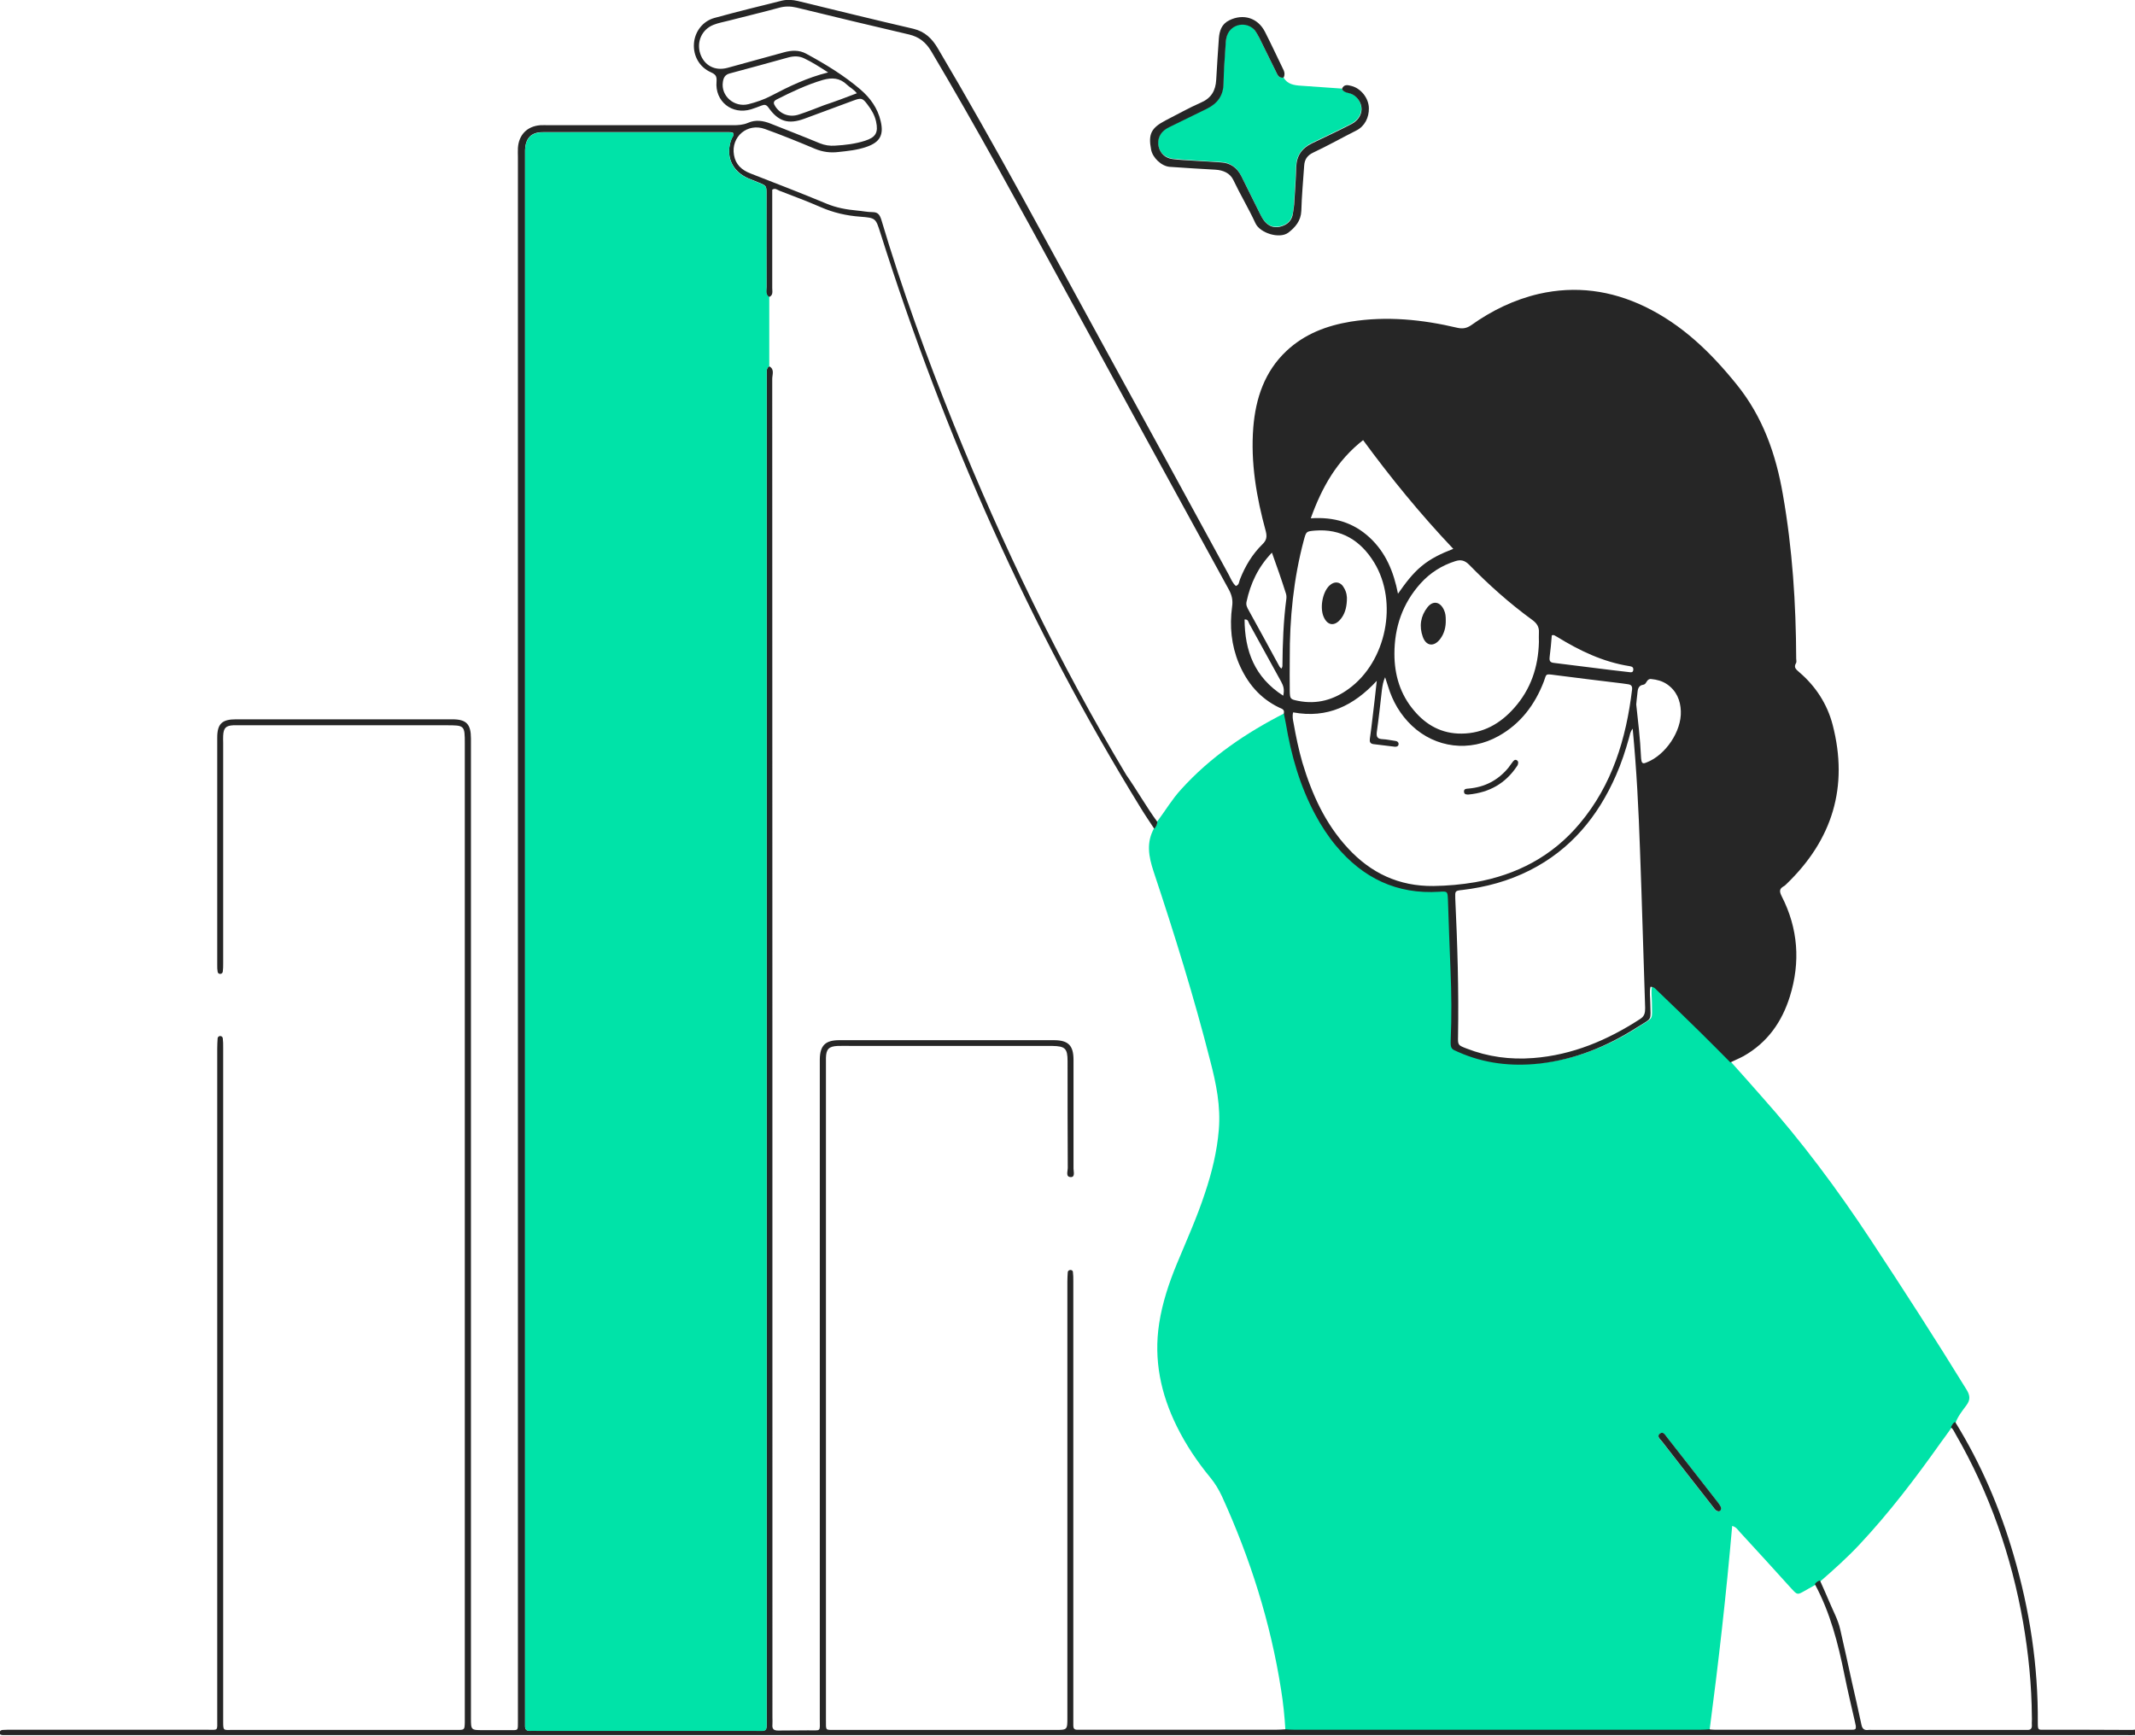 <svg width="375" height="305" viewBox="0 0 375 305" fill="none" xmlns="http://www.w3.org/2000/svg">
<g clip-path="url(#clip0)">
<path d="M304.107 186.625C305.883 188.612 307.658 190.599 309.399 192.585C316.432 200.463 322.733 208.933 328.547 217.752C334.292 226.467 339.966 235.251 345.432 244.139C346.059 245.185 346.094 245.917 345.363 246.893C344.666 247.834 343.9 248.775 343.483 249.925C343.065 250.1 342.926 250.518 342.717 250.867C342.125 251.703 341.533 252.54 340.906 253.376C336.485 259.616 331.855 265.716 326.597 271.328C324.439 273.628 322.106 275.72 319.739 277.776C319.356 277.881 319.077 278.125 318.834 278.404C318.207 278.752 317.615 279.101 316.989 279.449C315.7 280.181 315.7 280.181 314.691 279.101C311.662 275.755 308.633 272.408 305.569 269.097C305.221 268.713 304.943 268.225 304.246 268.051C303.202 280.112 301.844 292.033 300.278 303.919C299.72 303.954 299.198 303.989 298.641 303.989C274.897 303.989 251.154 303.989 227.41 303.989C226.853 303.989 226.331 303.954 225.774 303.919C225.635 301.514 225.391 299.144 225.008 296.773C223.163 284.992 219.577 273.698 214.633 262.857C214.076 261.672 213.415 260.557 212.579 259.546C210.281 256.757 208.297 253.795 206.695 250.553C203.875 244.836 202.622 238.876 203.597 232.497C204.154 228.872 205.303 225.421 206.695 222.04C208.401 217.927 210.246 213.848 211.639 209.596C212.857 205.971 213.763 202.276 214.076 198.476C214.424 194.328 213.623 190.355 212.579 186.381C209.724 175.157 206.277 164.072 202.622 153.092C201.752 150.443 201.299 148.003 202.726 145.459C203.075 145.145 203.249 144.761 203.283 144.273C204.676 142.426 205.86 140.404 207.426 138.696C212.614 132.945 218.915 128.692 225.774 125.207C225.878 125.799 226.017 126.357 226.122 126.949C227.062 132.561 228.629 137.964 231.309 143.019C232.354 144.936 233.503 146.783 234.93 148.456C239.665 154.138 245.618 157.031 253.103 156.543C254.531 156.439 254.531 156.508 254.6 157.903C254.775 162.051 254.879 166.164 255.053 170.312C255.227 174.39 255.262 178.468 255.088 182.547C255.018 184.185 255.227 184.185 256.446 184.708C260.972 186.729 265.741 187.252 270.65 186.729C276.882 186.032 282.522 183.767 287.779 180.385C290.599 178.573 290.146 179.375 290.146 176.028C290.146 175.087 289.972 174.146 290.181 173.24C290.808 173.24 291.017 173.588 291.295 173.832C293.872 176.342 296.448 178.817 299.024 181.327C300.66 183.139 302.366 184.917 304.107 186.625ZM302.332 265.019C302.297 264.6 302.018 264.321 301.809 264.043C298.815 260.173 295.821 256.339 292.792 252.505C292.479 252.121 292.131 251.389 291.539 251.877C290.982 252.365 291.609 252.853 291.922 253.237C294.881 257.036 297.875 260.871 300.835 264.67C301.078 264.949 301.252 265.332 301.635 265.472C302.018 265.576 302.227 265.367 302.332 265.019Z" fill="#00E3A8"/>
<path d="M203.283 144.378C203.248 144.831 203.074 145.249 202.726 145.563C201.925 144.343 201.089 143.123 200.324 141.868C180.827 110.183 165.857 76.407 154.646 40.957C153.811 38.343 153.846 38.273 151.095 38.064C148.693 37.889 146.395 37.367 144.167 36.391C141.765 35.345 139.328 34.439 136.891 33.498C136.543 33.358 136.16 32.975 135.638 33.323C135.638 34.474 135.638 35.694 135.638 36.879C135.638 41.445 135.638 46.011 135.638 50.612C135.638 51.17 135.846 51.867 135.081 52.181C134.349 51.728 134.628 51.031 134.628 50.403C134.593 44.965 134.628 39.528 134.628 34.055C134.628 32.626 134.628 32.626 133.27 32.068C132.678 31.824 132.052 31.58 131.46 31.336C128.535 30.081 127.352 27.328 128.501 24.365C128.64 24.051 128.988 23.738 128.709 23.284C128.535 23.25 128.326 23.215 128.118 23.215C117.186 23.215 106.254 23.215 95.322 23.215C93.268 23.215 92.293 24.295 92.224 26.387C92.224 26.7 92.224 27.049 92.224 27.363C92.224 118.897 92.224 210.467 92.224 302.002C92.224 302.386 92.224 302.769 92.224 303.152C92.189 303.745 92.432 304.059 93.094 304.024C93.512 303.989 93.964 304.024 94.382 304.024C106.985 304.024 119.623 304.024 132.226 304.024C134.906 304.024 134.663 304.407 134.663 301.584C134.663 223.364 134.663 145.18 134.663 66.96C134.663 66.403 134.663 65.88 134.663 65.322C134.663 64.939 134.732 64.555 135.115 64.346C136.09 64.869 135.638 65.81 135.638 66.542C135.672 144.901 135.672 223.295 135.672 301.654C135.672 302.072 135.707 302.525 135.672 302.943C135.603 303.71 135.881 303.989 136.682 303.989C138.423 303.954 140.163 303.989 141.904 303.954C144.306 303.919 143.993 304.338 143.993 301.932C143.993 263.694 143.993 225.456 143.993 187.217C143.993 186.834 143.993 186.451 143.993 186.067C144.028 183.662 144.968 182.721 147.405 182.721C159.973 182.721 172.541 182.721 185.109 182.721C187.651 182.721 188.556 183.662 188.556 186.172C188.556 192.551 188.556 198.929 188.556 205.273C188.556 205.796 188.869 206.772 188.103 206.772C187.129 206.772 187.546 205.761 187.546 205.204C187.512 198.929 187.512 192.69 187.512 186.416C187.512 184.185 187.094 183.767 184.831 183.732C184.518 183.732 184.169 183.732 183.856 183.732C172.472 183.732 161.122 183.732 149.738 183.732C148.867 183.732 147.997 183.697 147.126 183.732C145.595 183.801 145.107 184.289 145.072 185.823C145.072 186.102 145.072 186.381 145.072 186.625C145.072 225.142 145.072 263.624 145.072 302.142C145.072 304.128 144.933 303.85 146.813 303.884C159.66 303.884 172.506 303.884 185.318 303.884C187.477 303.884 187.477 303.884 187.477 301.723C187.477 276.173 187.477 250.623 187.477 225.107C187.477 224.549 187.512 224.027 187.546 223.469C187.581 223.225 187.755 223.12 187.999 223.085C188.243 223.085 188.452 223.225 188.452 223.434C188.521 223.957 188.521 224.515 188.521 225.072C188.521 250.658 188.521 276.277 188.521 301.863C188.521 302.281 188.521 302.734 188.521 303.152C188.521 303.606 188.695 303.85 189.183 303.85C189.566 303.85 189.949 303.85 190.332 303.85C201.577 303.85 212.857 303.85 224.102 303.85C224.659 303.85 225.181 303.815 225.738 303.78C226.295 303.815 226.818 303.85 227.375 303.85C251.118 303.85 274.862 303.85 298.606 303.85C299.163 303.85 299.685 303.815 300.242 303.78C300.555 303.815 300.903 303.85 301.217 303.85C309.189 303.85 317.197 303.85 325.169 303.85C325.448 303.85 325.726 303.884 325.935 303.675C326.04 303.292 325.901 302.943 325.831 302.56C325.204 299.806 324.543 297.052 323.986 294.299C322.872 288.756 321.479 283.284 318.763 278.264C319.007 277.951 319.286 277.707 319.669 277.637C320.226 278.892 320.783 280.112 321.305 281.367C321.966 282.97 322.837 284.504 323.22 286.212C323.916 289.279 324.612 292.347 325.274 295.449C325.831 297.924 326.423 300.434 326.945 302.943C327.084 303.675 327.432 303.989 328.163 303.884C328.372 303.85 328.581 303.884 328.825 303.884C337.633 303.884 346.441 303.884 355.215 303.884C355.493 303.884 355.772 303.884 356.015 303.884C356.642 303.919 356.921 303.675 356.886 303.048C356.851 302.56 356.921 302.072 356.886 301.584C356.851 296.042 356.294 290.499 355.354 285.027C353.3 273.315 349.435 262.23 343.482 251.912C343.238 251.494 343.064 251.006 342.646 250.727C342.855 250.379 342.995 249.96 343.412 249.786C347.938 257.106 351.281 264.914 353.683 273.175C356.503 282.796 358 292.591 357.93 302.63C357.93 303.989 358 303.85 359.183 303.85C364.301 303.85 369.419 303.85 374.537 303.884C375.024 303.884 375.964 303.501 375.929 304.407C375.895 305.104 375.024 304.686 374.537 304.791C374.258 304.826 373.98 304.791 373.736 304.791C249.865 304.791 125.994 304.791 2.123 304.791C1.566 304.791 1.043 304.791 0.486 304.791C0.208 304.791 -0.105 304.686 -0.071 304.337C-0.036 304.024 0.208 303.884 0.521 303.884C1.009 303.85 1.496 303.85 1.983 303.85C13.403 303.85 24.822 303.85 36.241 303.85C38.4 303.85 38.156 304.163 38.156 301.967C38.156 262.683 38.156 223.434 38.156 184.15C38.156 183.557 38.191 182.965 38.226 182.372C38.261 182.163 38.435 181.989 38.678 181.989C38.922 181.989 39.096 182.163 39.131 182.372C39.2 182.895 39.2 183.453 39.2 184.011C39.2 200.08 39.2 216.149 39.2 232.218C39.2 255.259 39.2 278.299 39.2 301.34C39.2 301.723 39.2 302.107 39.2 302.49C39.2 304.059 39.27 303.884 40.663 303.884C50.341 303.884 60.02 303.884 69.698 303.884C73.249 303.884 76.766 303.884 80.317 303.884C81.605 303.884 81.605 303.85 81.64 302.525C81.64 302.246 81.64 301.967 81.64 301.723C81.64 244.697 81.64 187.671 81.64 130.644C81.64 127.403 81.605 127.403 78.367 127.403C66.287 127.403 54.206 127.403 42.125 127.403C41.742 127.403 41.359 127.403 40.976 127.403C39.688 127.472 39.27 127.856 39.2 129.215C39.166 129.633 39.2 130.087 39.2 130.505C39.2 143.402 39.2 156.334 39.2 169.231C39.2 169.719 39.2 170.207 39.131 170.695C39.096 170.869 38.957 171.079 38.678 171.079C38.4 171.079 38.261 170.904 38.226 170.695C38.156 170.312 38.156 169.928 38.156 169.58C38.156 156.229 38.156 142.879 38.156 129.564C38.156 127.159 38.992 126.357 41.429 126.357C54.101 126.357 66.774 126.357 79.446 126.357C81.918 126.357 82.719 127.193 82.719 129.738C82.719 133.398 82.719 137.023 82.719 140.683C82.719 194.398 82.719 248.078 82.719 301.793C82.719 303.919 82.719 303.919 84.878 303.919C86.409 303.919 87.941 303.919 89.438 303.919C91.075 303.919 90.97 304.094 90.97 302.316C90.97 301.932 90.97 301.549 90.97 301.165C90.97 209.979 90.97 118.793 90.97 27.642C90.97 27.084 90.935 26.561 90.97 26.003C91.109 23.703 92.572 22.169 94.904 21.995C95.392 21.96 95.879 21.995 96.366 21.995C107.124 21.995 117.917 21.995 128.675 21.995C129.615 21.995 130.485 21.96 131.39 21.576C132.713 20.984 134.036 21.193 135.359 21.716C138.249 22.866 141.138 23.982 143.993 25.167C144.863 25.515 145.734 25.655 146.674 25.585C148.484 25.48 150.26 25.271 151.966 24.713C153.811 24.121 154.298 23.284 153.881 21.367C153.637 20.217 153.045 19.241 152.349 18.335C151.513 17.219 151.269 17.149 149.877 17.672C147.022 18.718 144.167 19.799 141.312 20.844C138.492 21.89 136.717 21.367 134.976 18.892C134.593 18.369 134.28 18.335 133.758 18.544C133.166 18.788 132.539 18.997 131.912 19.206C128.57 20.217 125.541 17.812 125.855 14.326C125.924 13.35 125.681 13.071 124.845 12.688C122.826 11.781 121.746 9.795 121.886 7.668C122.025 5.577 123.418 3.695 125.541 3.137C129.475 2.056 133.444 1.08 137.378 0.104C138.283 -0.105 139.223 -0.035 140.129 0.174C146.883 1.812 153.637 3.485 160.426 5.054C162.445 5.542 163.698 6.762 164.708 8.47C174.978 25.794 184.413 43.571 194.092 61.209C201.368 74.455 208.609 87.735 215.851 101.016C216.199 101.678 216.478 102.41 217.069 102.933C217.661 102.759 217.626 102.166 217.801 101.748C218.706 99.447 219.959 97.356 221.735 95.613C222.466 94.916 222.57 94.288 222.326 93.312C220.69 87.352 219.646 81.287 220.133 75.082C220.551 69.958 222.118 65.252 225.982 61.627C229.15 58.664 233.015 57.2 237.227 56.503C243.563 55.492 249.795 56.12 255.992 57.584C256.932 57.793 257.629 57.654 258.395 57.131C262.015 54.551 265.949 52.634 270.301 51.623C276.742 50.159 282.939 50.996 288.892 53.854C295.472 57.026 300.521 61.941 305.046 67.553C309.642 73.235 311.94 79.823 313.158 86.899C314.829 96.415 315.456 106.035 315.491 115.691C315.491 115.969 315.595 116.283 315.456 116.492C314.969 117.294 315.561 117.643 316.048 118.096C318.938 120.571 320.957 123.708 321.897 127.333C324.717 138.208 321.862 147.515 313.785 155.288C313.646 155.428 313.472 155.602 313.263 155.707C312.462 156.16 312.566 156.683 312.949 157.449C315.839 163.096 316.257 169.022 314.377 175.052C312.984 179.514 310.443 183.139 306.265 185.509C305.499 185.928 304.698 186.242 303.932 186.625C302.192 184.882 300.486 183.139 298.745 181.431C296.203 178.921 293.592 176.412 291.016 173.937C290.772 173.693 290.529 173.344 289.902 173.344C289.693 174.251 289.867 175.227 289.867 176.133C289.902 179.479 290.355 178.677 287.5 180.49C282.243 183.836 276.603 186.137 270.371 186.834C265.462 187.357 260.727 186.834 256.166 184.812C254.948 184.289 254.739 184.289 254.809 182.651C254.983 178.573 254.948 174.495 254.774 170.416C254.6 166.268 254.461 162.155 254.321 158.007C254.252 156.613 254.252 156.543 252.824 156.648C245.339 157.136 239.386 154.243 234.651 148.561C233.258 146.888 232.075 145.075 231.03 143.123C228.315 138.069 226.783 132.666 225.843 127.054C225.738 126.461 225.599 125.869 225.495 125.311C225.669 124.614 225.146 124.509 224.694 124.3C221.282 122.662 219.054 119.978 217.592 116.527C216.269 113.32 215.955 109.974 216.408 106.593C216.582 105.443 216.373 104.536 215.816 103.525C205.998 85.644 196.215 67.727 186.467 49.846C178.982 36.147 171.532 22.413 163.559 8.993C162.619 7.424 161.435 6.483 159.695 6.065C153.08 4.531 146.465 2.928 139.885 1.324C138.841 1.08 137.866 1.08 136.856 1.359C133.932 2.161 130.972 2.858 128.013 3.625C127.108 3.869 126.203 4.008 125.332 4.357C123.278 5.159 122.303 7.355 123 9.446C123.696 11.503 125.576 12.514 127.769 11.921C131.077 11.015 134.384 10.108 137.657 9.202C139.015 8.819 140.372 8.749 141.626 9.446C144.968 11.259 148.241 13.245 151.13 15.72C152.836 17.184 154.159 18.997 154.681 21.263C155.273 23.703 154.542 24.992 152.209 25.794C150.608 26.352 148.937 26.526 147.266 26.7C145.838 26.875 144.515 26.7 143.158 26.143C140.268 24.923 137.343 23.738 134.349 22.657C131.286 21.541 128.361 24.016 128.918 27.223C129.197 28.896 130.276 29.872 131.808 30.465C136.264 32.208 140.721 33.916 145.142 35.763C146.883 36.495 148.658 36.809 150.503 36.983C151.409 37.053 152.349 37.262 153.254 37.262C154.194 37.262 154.507 37.715 154.786 38.552C158.406 50.717 162.723 62.603 167.458 74.385C176.058 95.718 186.015 116.388 197.817 136.117C199.766 138.905 201.368 141.764 203.283 144.378ZM227.131 125.137C226.957 125.834 227.096 126.427 227.201 126.984C227.618 129.355 228.106 131.69 228.767 133.991C230.438 139.533 232.771 144.692 236.74 148.979C240.778 153.371 245.722 155.707 251.78 155.637C254.217 155.602 256.654 155.393 259.091 154.975C266.402 153.685 272.669 150.408 277.473 144.657C283.183 137.86 285.62 129.773 286.664 121.128C286.734 120.466 286.455 120.257 285.898 120.187C285.585 120.152 285.237 120.083 284.923 120.048C280.989 119.56 277.055 119.107 273.121 118.584C271.346 118.34 271.659 118.375 271.172 119.699C269.605 123.777 267.098 127.124 263.234 129.285C258.151 132.143 252.163 131.411 247.985 127.472C245.966 125.555 244.608 123.22 243.807 120.571C243.633 120.048 243.459 119.525 243.285 118.967C242.937 119.734 242.832 120.431 242.728 121.163C242.449 123.638 242.171 126.148 241.823 128.623C241.718 129.494 241.997 129.808 242.832 129.843C243.598 129.877 244.329 130.052 245.095 130.156C245.409 130.191 245.652 130.365 245.652 130.679C245.652 131.097 245.304 131.202 244.956 131.167C243.703 131.028 242.484 130.853 241.231 130.714C240.674 130.644 240.535 130.296 240.604 129.808C240.778 128.623 240.918 127.437 241.057 126.252C241.335 124.021 241.579 121.825 241.823 119.595C237.784 123.952 233.154 126.252 227.131 125.137ZM286.769 127.995C286.316 128.588 286.281 129.076 286.142 129.564C285.515 131.829 284.784 134.06 283.844 136.187C280.676 143.437 275.872 149.258 268.7 152.883C264.975 154.765 261.006 155.846 256.863 156.334C255.54 156.473 255.575 156.508 255.609 157.833C255.992 165.885 256.236 173.937 256.097 181.989C256.062 183.592 256.062 183.592 257.594 184.185C261.354 185.649 265.253 186.172 269.292 185.858C276.185 185.335 282.347 182.721 288.092 178.991C288.858 178.503 288.962 177.911 288.962 177.074C288.649 167.837 288.405 158.565 288.057 149.328C287.813 142.287 287.465 135.211 286.769 127.995ZM270.301 112.763C270.301 112.205 270.266 111.682 270.301 111.124C270.371 110.113 269.918 109.451 269.083 108.859C265.114 105.965 261.493 102.724 258.046 99.203C257.281 98.436 256.584 98.262 255.609 98.576C253.207 99.343 251.188 100.632 249.517 102.48C246.349 106 244.921 110.183 244.921 114.854C244.921 118.549 245.931 121.965 248.368 124.823C250.526 127.403 253.277 128.901 256.723 128.867C260.518 128.832 263.512 127.124 265.949 124.37C268.874 121.093 270.197 117.155 270.301 112.763ZM226.539 115.691C226.539 117.608 226.504 119.49 226.539 121.407C226.574 122.801 226.643 122.836 228.001 123.115C231.309 123.777 234.268 122.941 236.914 120.989C243.494 116.213 245.618 105.791 241.37 98.82C239.003 94.951 235.591 92.824 230.926 93.208C229.429 93.347 229.429 93.347 229.011 94.881C227.201 101.678 226.504 108.649 226.539 115.691ZM230.229 91.047C234.372 90.768 237.749 91.814 240.569 94.428C243.389 97.042 244.782 100.388 245.548 104.292C246.871 102.41 248.089 100.772 249.691 99.447C251.327 98.088 253.172 97.216 255.261 96.415C249.482 90.315 244.329 84.005 239.421 77.313C234.825 80.903 232.179 85.609 230.229 91.047ZM145.455 12.723C143.889 11.712 142.635 10.91 141.243 10.248C140.372 9.829 139.467 9.829 138.527 10.073C135.081 11.015 131.634 11.991 128.187 12.897C127.352 13.106 127.073 13.664 126.969 14.396C126.586 16.836 128.953 18.927 131.46 18.3C132.818 17.951 134.175 17.498 135.429 16.836C138.562 15.197 141.695 13.664 145.455 12.723ZM287.395 123.743C287.709 126.636 288.092 129.773 288.231 132.91C288.231 133.119 288.266 133.328 288.301 133.572C288.405 134.269 288.823 134.095 289.241 133.921C292.548 132.631 295.368 128.448 295.229 124.928C295.159 123.011 294.463 121.337 292.792 120.187C291.956 119.629 291.051 119.385 290.041 119.281C289.206 119.176 289.241 120.152 288.718 120.257C287.569 120.431 287.674 121.303 287.569 122.069C287.5 122.557 287.465 123.045 287.395 123.743ZM223.406 97.077C220.969 99.621 219.646 102.48 218.949 105.687C218.81 106.279 219.054 106.732 219.332 107.22C221.073 110.357 222.779 113.495 224.485 116.632C224.659 116.911 224.763 117.294 225.112 117.433C225.181 117.224 225.251 117.12 225.251 117.015C225.286 113.041 225.425 109.068 225.947 105.129C225.982 104.78 225.947 104.501 225.843 104.188C225.112 101.887 224.311 99.587 223.406 97.077ZM150.503 16.383C149.877 15.616 149.215 15.337 148.728 14.849C147.475 13.664 146.117 13.594 144.515 14.047C141.695 14.884 139.049 16.139 136.438 17.463C135.742 17.812 135.846 18.195 136.195 18.718C137.1 20.078 138.701 20.67 140.338 20.112C141.835 19.624 143.297 19.032 144.759 18.474C146.639 17.847 148.519 17.149 150.503 16.383ZM272.564 111.612C272.46 112.867 272.355 114.157 272.181 115.447C272.112 116.144 272.286 116.388 273.017 116.457C275.454 116.736 277.856 117.085 280.293 117.364C282.243 117.608 284.192 117.852 286.107 118.061C286.421 118.096 286.803 118.2 286.873 117.712C286.943 117.189 286.629 117.085 286.212 117.015C281.546 116.283 277.438 114.296 273.469 111.856C273.191 111.752 272.982 111.438 272.564 111.612ZM225.39 122.209C225.634 121.128 225.425 120.466 225.042 119.769C223.162 116.353 221.282 112.937 219.402 109.521C219.263 109.242 219.228 108.754 218.601 108.824C218.636 114.331 220.342 118.967 225.39 122.209Z" fill="#262626"/>
<path d="M302.332 265.019C302.227 265.402 302.019 265.577 301.636 265.437C301.253 265.298 301.078 264.914 300.835 264.636C297.876 260.836 294.881 257.037 291.922 253.202C291.609 252.819 290.947 252.296 291.539 251.843C292.131 251.355 292.479 252.087 292.793 252.47C295.821 256.305 298.816 260.174 301.81 264.008C302.019 264.322 302.297 264.601 302.332 265.019Z" fill="#262626"/>
<path d="M135.116 52.181C135.116 56.259 135.116 60.303 135.116 64.381C134.698 64.59 134.664 64.939 134.664 65.357C134.664 65.915 134.664 66.437 134.664 66.995C134.664 145.215 134.664 223.399 134.664 301.618C134.664 304.442 134.942 304.059 132.227 304.059C119.624 304.059 106.986 304.059 94.383 304.059C93.965 304.059 93.513 304.024 93.095 304.059C92.468 304.093 92.224 303.78 92.224 303.187C92.224 302.804 92.224 302.42 92.224 302.037C92.224 210.502 92.224 118.932 92.224 27.397C92.224 27.084 92.224 26.735 92.224 26.421C92.294 24.33 93.269 23.249 95.323 23.249C106.255 23.215 117.187 23.249 128.118 23.249C128.327 23.249 128.536 23.319 128.71 23.319C129.024 23.772 128.641 24.086 128.501 24.4C127.353 27.363 128.501 30.116 131.461 31.371C132.053 31.615 132.679 31.859 133.271 32.103C134.629 32.661 134.629 32.661 134.629 34.09C134.629 39.528 134.629 44.965 134.629 50.438C134.664 50.996 134.42 51.728 135.116 52.181Z" fill="#00E3A8"/>
<path d="M257.943 139.568C257.63 139.568 257.177 139.603 257.142 139.08C257.107 138.522 257.595 138.557 257.943 138.522C260.798 138.278 263.13 137.058 264.941 134.862C265.219 134.513 265.428 134.165 265.707 133.816C265.881 133.607 266.09 133.363 266.403 133.537C266.751 133.747 266.681 134.06 266.577 134.374C266.542 134.479 266.472 134.548 266.403 134.653C264.418 137.616 261.598 139.219 257.943 139.568Z" fill="#262626"/>
<path d="M253.939 108.894C253.974 110.114 253.695 111.264 252.964 112.24C251.885 113.669 250.492 113.53 249.901 111.857C249.239 110.009 249.518 108.197 250.736 106.663C251.711 105.443 252.964 105.687 253.626 107.151C253.904 107.744 253.939 108.301 253.939 108.894Z" fill="#262626"/>
<path d="M236.567 105.547C236.497 106.767 236.218 107.918 235.383 108.859C234.373 110.009 233.224 109.87 232.563 108.51C231.762 106.942 232.25 104.083 233.468 102.898C234.408 101.992 235.522 102.166 236.114 103.351C236.497 104.014 236.636 104.78 236.567 105.547Z" fill="#262626"/>
<path d="M225.451 13.631C226.132 14.809 227.315 14.988 228.534 15.059C230.9 15.238 233.266 15.381 235.668 15.559C235.883 16.059 236.349 16.166 236.815 16.273C237.352 16.416 237.819 16.631 238.213 17.023C239.683 18.523 239.288 20.737 237.317 21.736C235.058 22.915 232.728 23.986 230.434 25.093C228.677 25.95 227.709 27.271 227.637 29.27C227.566 31.448 227.422 33.627 227.279 35.84C227.243 36.483 227.171 37.161 226.992 37.769C226.705 38.911 225.845 39.554 224.734 39.768C223.622 40.018 222.726 39.59 222.045 38.768C221.686 38.304 221.4 37.769 221.149 37.233C220.109 35.126 219.069 32.984 217.994 30.877C217.241 29.378 216.058 28.521 214.337 28.449C212.616 28.378 210.896 28.235 209.175 28.128C208.099 28.056 207.024 27.985 205.984 27.878C204.658 27.699 203.762 26.878 203.475 25.7C203.188 24.45 203.726 23.272 204.873 22.522C205.232 22.308 205.626 22.129 205.984 21.951C207.956 20.987 209.928 20.023 211.899 19.058C213.8 18.166 214.803 16.738 214.875 14.595C214.911 12.346 215.09 10.096 215.233 7.847C215.269 7.275 215.341 6.668 215.52 6.097C216.273 4.098 218.89 3.598 220.324 5.204C220.683 5.597 220.934 6.097 221.149 6.561C222.117 8.525 223.084 10.489 224.052 12.453C224.375 13.095 224.59 13.774 225.451 13.631Z" fill="#00E3A8"/>
<path d="M225.451 13.631C224.59 13.774 224.375 13.096 224.088 12.524C223.12 10.56 222.152 8.597 221.185 6.633C220.934 6.169 220.683 5.669 220.36 5.276C218.926 3.705 216.309 4.169 215.556 6.169C215.341 6.704 215.305 7.311 215.269 7.918C215.126 10.168 214.947 12.417 214.911 14.667C214.875 16.809 213.835 18.202 211.935 19.13C209.964 20.094 207.992 21.058 206.02 22.022C205.662 22.201 205.267 22.379 204.909 22.593C203.726 23.308 203.224 24.522 203.511 25.771C203.798 26.95 204.694 27.807 206.02 27.95C207.096 28.092 208.135 28.128 209.211 28.199C210.932 28.306 212.652 28.414 214.373 28.521C216.094 28.592 217.277 29.449 218.03 30.949C219.105 33.055 220.109 35.198 221.185 37.304C221.435 37.84 221.722 38.376 222.081 38.84C222.762 39.661 223.658 40.09 224.769 39.84C225.881 39.59 226.741 38.983 227.028 37.84C227.171 37.197 227.243 36.555 227.315 35.912C227.458 33.734 227.602 31.556 227.673 29.342C227.745 27.343 228.677 26.021 230.47 25.164C232.764 24.058 235.094 22.986 237.353 21.808C239.36 20.773 239.719 18.594 238.249 17.095C237.854 16.702 237.388 16.452 236.851 16.345C236.385 16.238 235.919 16.095 235.704 15.631C236.026 14.774 236.707 14.917 237.353 15.095C238.966 15.488 240.4 17.166 240.436 18.987C240.471 20.63 239.719 22.165 238.249 22.915C235.704 24.2 233.23 25.593 230.649 26.807C229.609 27.307 229.143 28.021 229.071 29.092C228.892 31.734 228.641 34.412 228.569 37.054C228.498 38.804 227.494 39.947 226.275 40.875C224.734 42.018 221.292 40.947 220.503 39.197C219.32 36.626 217.851 34.198 216.632 31.627C216.058 30.413 214.839 29.878 213.441 29.806C210.788 29.663 208.1 29.485 205.447 29.306C204.013 29.199 202.435 27.7 202.184 26.271C201.647 23.522 202.22 22.451 204.766 21.13C206.809 20.094 208.817 18.951 210.932 18.023C212.76 17.238 213.513 15.916 213.62 14.024C213.764 11.596 213.907 9.168 214.086 6.74C214.194 5.419 214.552 4.241 215.915 3.562C218.388 2.348 220.934 3.134 222.188 5.597C223.335 7.847 224.375 10.096 225.486 12.382C225.63 12.739 225.702 13.167 225.451 13.631Z" fill="#262626"/>
</g>
<defs>
<clipPath id="clip0">
<rect width="376" height="305" fill="white"/>
</clipPath>
</defs>
</svg>
